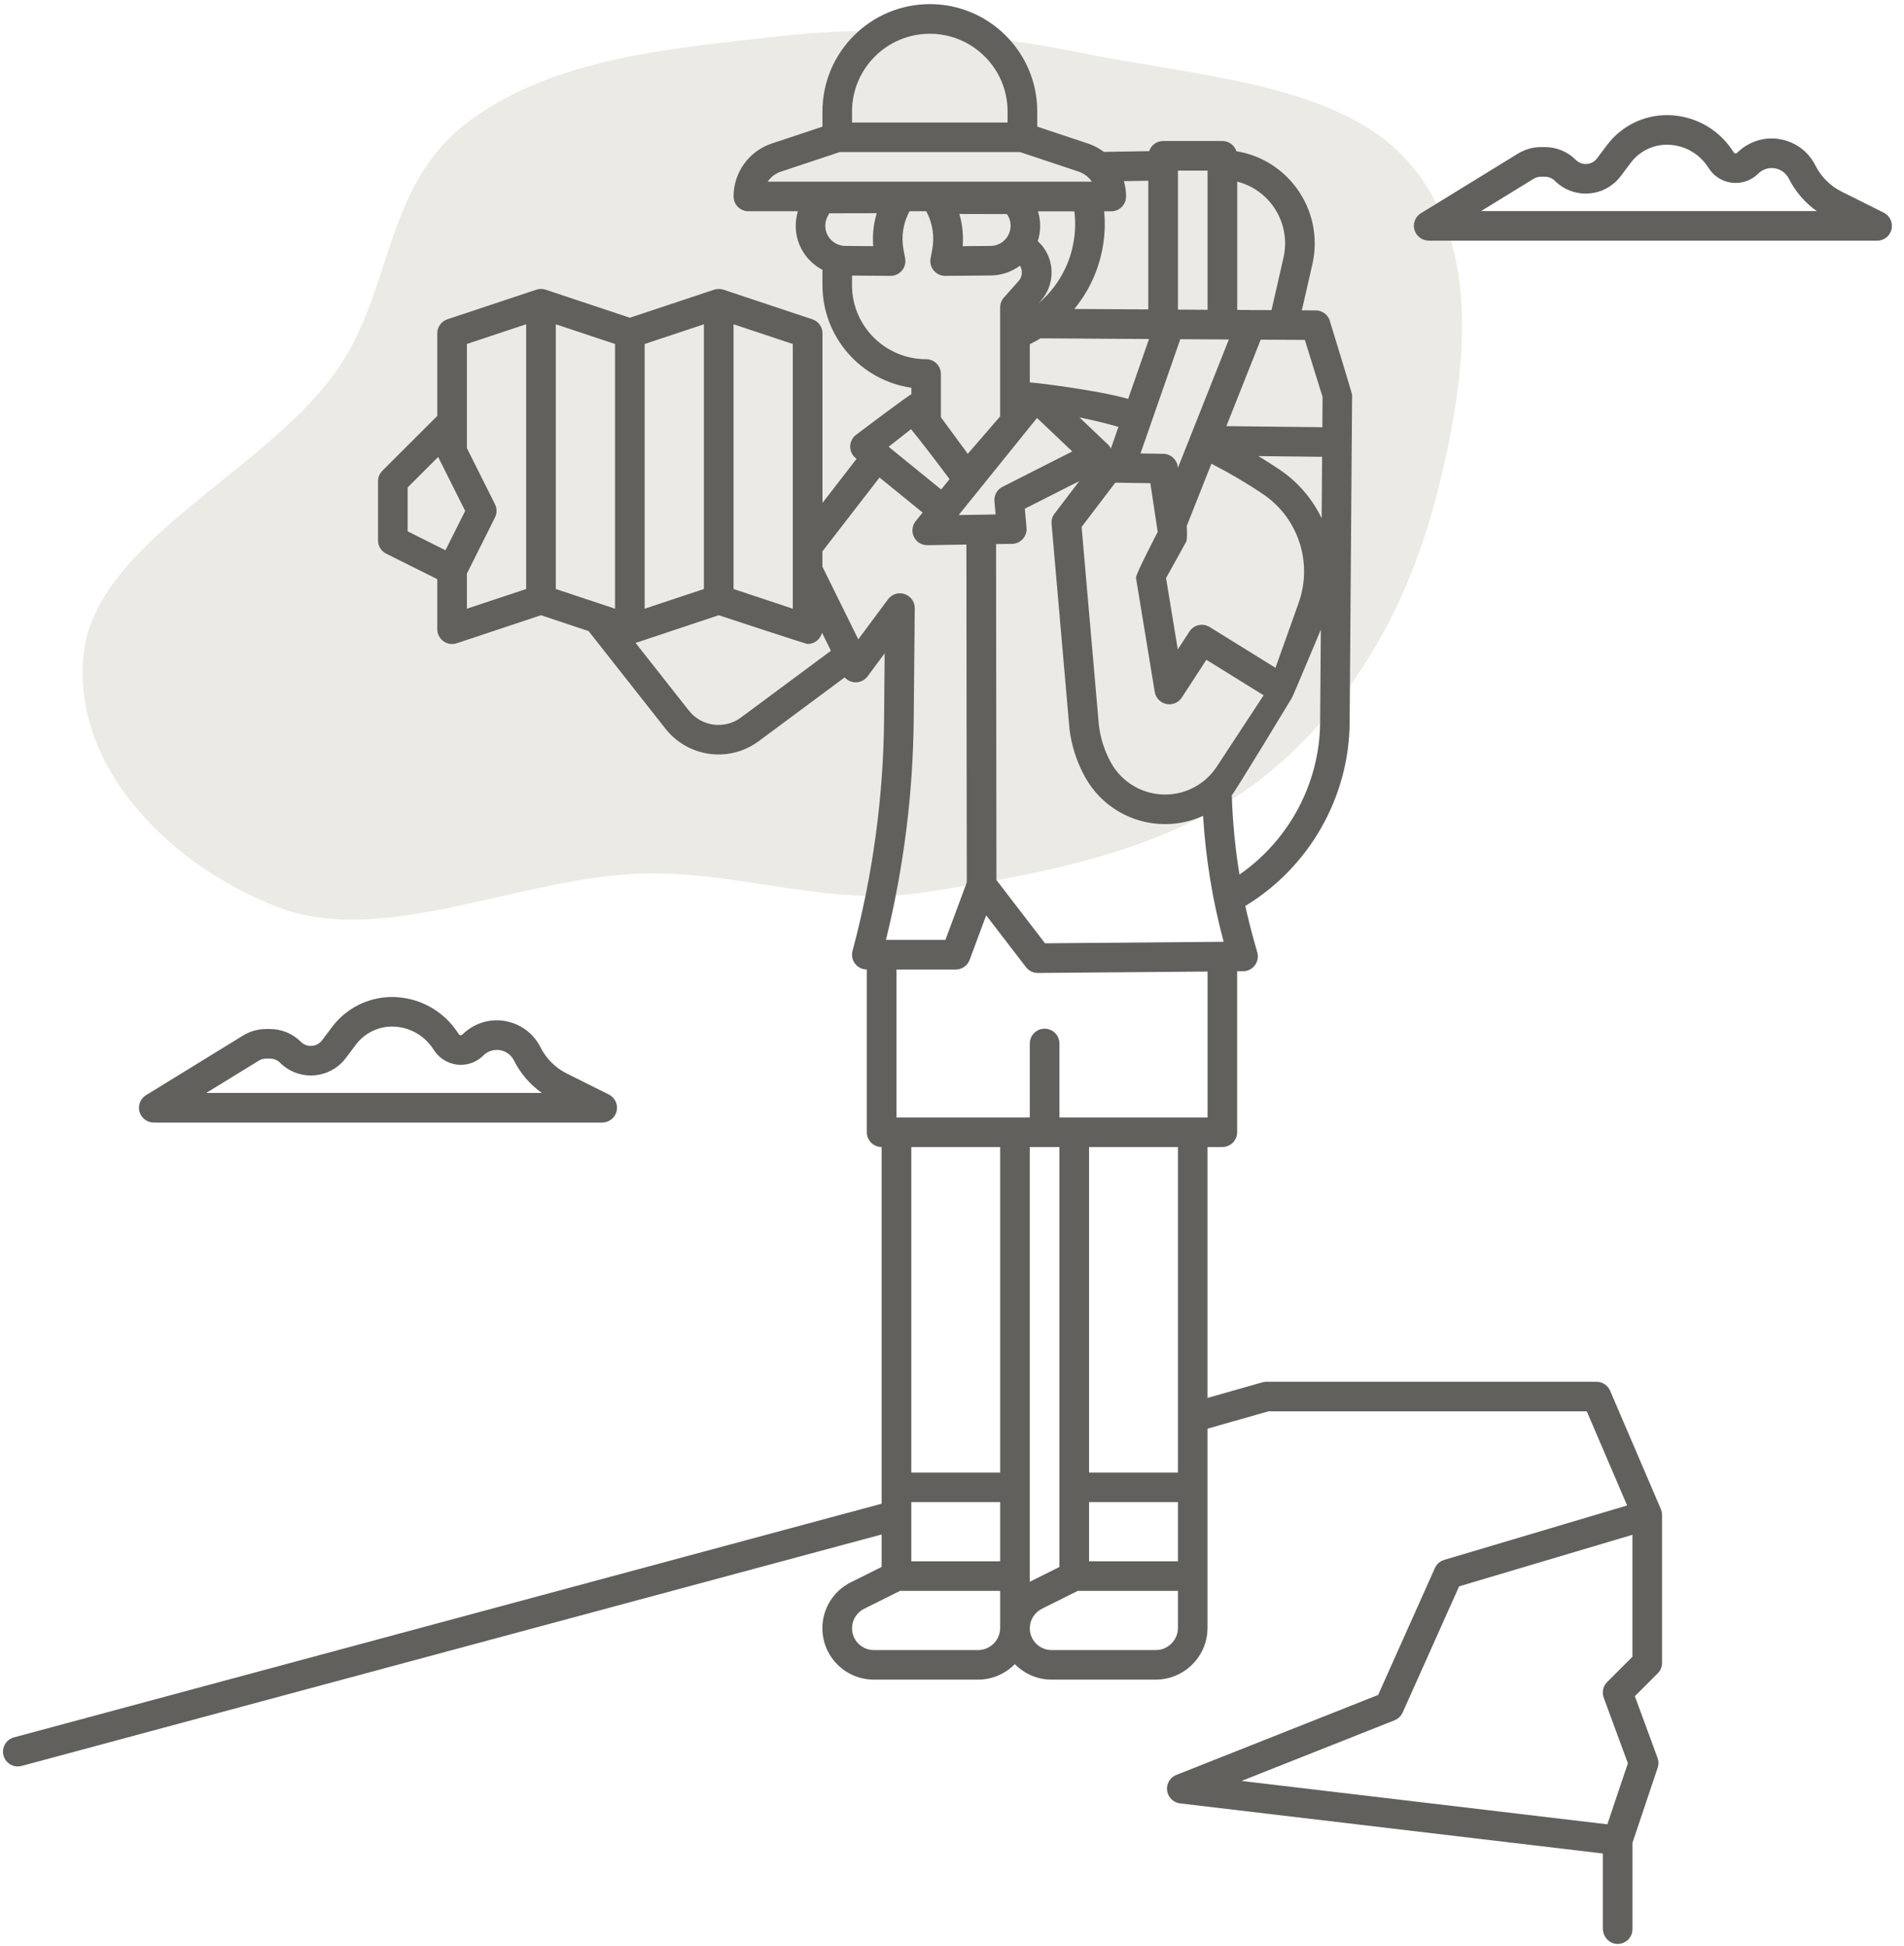 <svg width="320" height="327" viewBox="0 0 320 327" fill="none" xmlns="http://www.w3.org/2000/svg">
<g clip-path="url(#clip0_955_7831)">
<path fill-rule="evenodd" clip-rule="evenodd" d="M155.633 149.931C139.125 152.515 124.709 146.432 108.314 146.802C87.43 147.272 64.394 159.383 46.519 152.389C27.818 145.073 12.04 128.397 14.059 109.925C16.114 91.111 43.991 79.719 56.329 62.616C66.082 49.095 64.381 31.36 78.46 20.647C92.779 9.752 112.542 8.175 130.57 6.126C148.406 4.099 165.232 5.527 181.822 8.901C201.927 12.99 225.74 14.037 237.233 27.817C248.982 41.904 246.476 62.512 242.003 81.057C237.701 98.893 228.99 117.322 212.467 130.498C196.931 142.887 175.602 146.805 155.633 149.931Z" fill="#ECEAE5"/>
<path d="M240.13 40.45H315.476C316.852 40.45 317.966 39.338 317.966 37.964C317.966 37.019 317.43 36.161 316.59 35.739L309.507 32.202C307.603 31.244 306.059 29.703 305.101 27.801C303.078 23.754 298.155 22.113 294.103 24.134C293.313 24.525 292.591 25.047 291.968 25.669C291.819 25.818 291.583 25.818 291.433 25.669C291.415 25.65 291.402 25.631 291.39 25.613L291.128 25.221C288.682 21.548 284.556 19.341 280.137 19.347C276.191 19.353 272.481 21.212 270.104 24.357L268.405 26.62C267.621 27.664 266.139 27.875 265.094 27.092C265 27.024 264.919 26.949 264.838 26.869C263.463 25.489 261.596 24.712 259.641 24.718H258.988C257.631 24.718 256.293 25.097 255.135 25.806L238.816 35.832C237.646 36.553 237.279 38.082 238.001 39.251C238.455 39.984 239.258 40.438 240.123 40.432L240.13 40.45ZM257.749 30.051C258.123 29.821 258.552 29.703 258.988 29.697H259.641C260.27 29.697 260.874 29.945 261.316 30.387C264.185 33.252 268.834 33.252 271.703 30.387C271.946 30.144 272.176 29.877 272.388 29.604L274.087 27.341C275.519 25.445 277.759 24.326 280.137 24.32C282.888 24.32 285.464 25.694 286.989 27.981L287.251 28.366C288.894 30.822 292.217 31.487 294.676 29.852C294.968 29.659 295.242 29.436 295.491 29.187C296.748 27.931 298.784 27.931 300.041 29.187C300.284 29.429 300.489 29.715 300.645 30.02C301.74 32.189 303.346 34.06 305.325 35.471H248.924L257.756 30.045L257.749 30.051Z" fill="#61605D"/>
<path d="M25.862 188.652H101.209C102.584 188.652 103.698 187.539 103.698 186.166C103.698 185.221 103.163 184.363 102.323 183.94L95.24 180.404C93.336 179.446 91.792 177.905 90.834 176.003C88.811 171.956 83.888 170.315 79.836 172.335C79.046 172.727 78.324 173.249 77.701 173.871C77.552 174.02 77.315 174.02 77.166 173.871C77.147 173.852 77.135 173.833 77.116 173.815L76.855 173.429C74.409 169.756 70.282 167.549 65.863 167.555C61.917 167.568 58.208 169.42 55.83 172.565L54.131 174.828C53.347 175.872 51.866 176.084 50.82 175.307C50.727 175.238 50.646 175.164 50.565 175.083C49.19 173.703 47.322 172.932 45.368 172.932H44.721C43.364 172.932 42.026 173.311 40.868 174.02L24.543 184.052C23.373 184.773 23.006 186.303 23.727 187.471C24.182 188.205 24.985 188.658 25.85 188.652H25.862ZM43.488 178.253C43.862 178.023 44.291 177.899 44.733 177.905H45.38C46.009 177.905 46.613 178.153 47.055 178.595C49.924 181.46 54.573 181.46 57.442 178.595C57.691 178.346 57.915 178.085 58.127 177.805L59.826 175.543C61.258 173.647 63.498 172.528 65.876 172.522C68.627 172.522 71.204 173.896 72.728 176.183L72.99 176.568C74.633 179.024 77.956 179.689 80.415 178.054C80.707 177.861 80.981 177.638 81.23 177.389C82.487 176.133 84.523 176.133 85.78 177.389C86.023 177.631 86.228 177.917 86.384 178.228C87.473 180.397 89.085 182.268 91.064 183.679H34.663L43.495 178.253H43.488Z" fill="#61605D"/>
<path d="M279.337 279.458V254.595C279.337 254.259 279.269 253.923 279.138 253.619L270.611 233.728C270.219 232.814 269.317 232.217 268.321 232.217H212.835C212.604 232.217 212.374 232.249 212.156 232.311L201.881 235.232C201.881 235.232 201.893 235.27 201.899 235.288C202.347 236.954 202.615 238.558 202.758 240.149L213.19 237.184H266.684L273.468 253.004L242.722 262.153C242.025 262.358 241.459 262.862 241.16 263.521L231.619 284.848L197.704 298.293C196.429 298.796 195.8 300.245 196.31 301.519C196.646 302.364 197.424 302.961 198.327 303.073L269.385 311.495V324.101C269.385 325.4 270.337 326.556 271.632 326.681C273.12 326.824 274.364 325.661 274.364 324.207V309.693L278.603 297.074C278.783 296.54 278.777 295.956 278.578 295.427L274.763 285.059L278.615 281.211C279.082 280.745 279.343 280.111 279.343 279.452L279.337 279.458ZM274.358 278.433L270.107 282.678C269.423 283.362 269.198 284.388 269.528 285.295L273.593 296.335L270.144 306.591L208.665 299.3L234.382 289.106C234.986 288.869 235.471 288.403 235.739 287.806L245.23 266.598L274.358 257.933V278.433Z" fill="#61605D"/>
<path d="M149.157 252.444L2.31 291.99C0.991 292.369 0.219 293.743 0.599 295.06C0.978 296.378 2.354 297.149 3.673 296.77L149.02 257.653C149.033 255.913 149.07 254.178 149.157 252.444Z" fill="#61605D"/>
<path d="M223.508 53.914C223.185 52.882 222.232 52.173 221.143 52.167L218.797 52.155L220.571 44.391C221.579 39.965 220.62 35.322 217.944 31.655C215.486 28.286 211.857 26.073 207.799 25.414C207.469 24.419 206.548 23.698 205.446 23.698H195.488C194.387 23.698 193.465 24.413 193.136 25.401L185.605 25.526C185.605 25.526 185.555 25.532 185.53 25.532C184.733 24.929 183.825 24.444 182.835 24.115L174.327 21.28V18.719C174.327 8.78 166.23 0.693 156.278 0.693C146.326 0.693 138.228 8.78 138.228 18.719V21.28L129.72 24.115C125.874 25.395 123.291 28.97 123.291 33.016C123.291 34.39 124.405 35.502 125.78 35.502H134.102C133.66 36.963 133.61 38.542 133.996 40.034C134.606 42.377 136.181 44.273 138.228 45.342V47.934C138.228 56.686 144.732 63.953 153.166 65.165V66.277C152.823 66.308 143.836 73.103 143.836 73.103C143.245 73.569 142.896 74.284 142.89 75.036C142.884 75.788 143.22 76.509 143.811 76.981L143.967 77.106L138.234 84.515V56.015C138.234 54.946 137.55 53.995 136.529 53.659L121.592 48.686C121.081 48.519 120.527 48.519 120.017 48.686L105.864 53.398L91.711 48.686C91.2 48.519 90.647 48.519 90.136 48.686L75.199 53.659C74.184 53.995 73.493 54.946 73.493 56.015V69.901L64.263 79.12C63.797 79.586 63.535 80.22 63.535 80.879V90.824C63.535 91.769 64.07 92.627 64.911 93.049L73.493 97.332V105.742C73.493 106.544 73.879 107.29 74.527 107.762C75.174 108.235 76.008 108.359 76.767 108.104L90.92 103.393L98.918 106.053L111.858 122.482C114.005 125.204 117.303 126.796 120.764 126.796C120.907 126.796 121.05 126.796 121.193 126.789C123.484 126.702 125.668 125.932 127.511 124.564L141.963 113.842C142.38 114.302 142.952 114.6 143.587 114.662C144.452 114.737 145.292 114.364 145.809 113.668L148.684 109.801L148.585 120.903C148.467 134.031 146.68 147.115 143.282 159.802C143.083 160.548 143.238 161.344 143.712 161.959C144.185 162.574 144.913 162.929 145.684 162.929V190.279C145.684 191.652 146.799 192.765 148.174 192.765V263.334L142.996 265.92C140.046 267.393 138.216 270.352 138.216 273.64C138.216 278.402 142.093 282.274 146.861 282.274H164.356C166.784 282.274 168.981 281.274 170.561 279.67C172.13 281.274 174.321 282.274 176.736 282.274H194.231C199.036 282.274 202.944 278.371 202.944 273.572V192.765H205.434C206.809 192.765 207.924 191.652 207.924 190.279V163.227H208.938C209.716 163.215 210.444 162.848 210.905 162.226C211.372 161.605 211.521 160.809 211.309 160.063L210.718 157.956C210.189 156.066 209.716 154.164 209.299 152.25C220.035 145.742 226.738 134.006 226.832 121.431L227.243 66.358C227.243 66.103 223.49 53.908 223.49 53.908L223.508 53.914ZM68.514 81.917L73.649 76.788C73.68 76.869 73.718 76.95 73.755 77.031L78.18 85.864L74.869 92.471L68.514 89.295V81.917ZM88.431 98.986L78.472 102.299V96.642C78.472 96.568 78.46 96.499 78.454 96.431L83.19 86.964C83.539 86.262 83.539 85.441 83.19 84.739L78.472 75.315V57.805L88.431 54.492V98.979V98.986ZM218.268 101.298L214.365 112.232L203.305 105.376C202.154 104.661 200.642 104.996 199.907 106.134L197.947 109.142L195.974 97.152L199.341 91.073C199.608 90.594 199.453 88.381 199.453 88.381L203.598 77.932C206.629 79.486 209.542 81.196 212.274 83.042C214.95 84.851 216.973 87.399 218.131 90.414C219.475 93.907 219.519 97.773 218.261 101.298H218.268ZM174.283 70.237L180.215 75.869L168.483 81.817C167.574 82.277 167.039 83.247 167.132 84.26L167.331 86.46C166.242 86.473 164.804 86.498 162.894 86.529L161.12 86.56L174.29 70.237H174.283ZM161.232 35.962L169.236 35.981L169.366 36.192C169.833 36.969 169.97 37.914 169.74 38.791C169.354 40.276 168.016 41.321 166.479 41.333L161.792 41.37C161.941 39.536 161.755 37.709 161.238 35.962H161.232ZM206.529 57.053L197.972 78.61L197.934 78.38C197.754 77.174 196.727 76.279 195.507 76.266L191.679 76.21L198.37 57.003L206.529 57.053ZM193.111 56.972L189.607 67.036C184.534 65.569 173.331 64.189 173.076 64.294V57.849C173.692 57.544 174.296 57.215 174.875 56.86L193.111 56.972ZM187.97 71.741L186.706 75.377C186.582 75.129 186.414 74.893 186.202 74.694L181.428 70.156C183.594 70.585 185.779 71.113 187.97 71.735V71.741ZM192.992 51.999L180.557 51.925C181.74 50.483 182.754 48.898 183.551 47.188C185.256 43.546 185.953 39.512 185.573 35.509H186.768C188.144 35.509 189.258 34.396 189.258 33.022C189.258 32.133 189.127 31.269 188.891 30.443L192.992 30.374V51.999ZM180.557 35.509L180.619 36.006C180.912 39.114 180.37 42.253 179.045 45.087C177.974 47.381 176.412 49.389 174.514 51.005L174.943 50.526C177.159 48.04 177.339 44.285 175.379 41.594C175.092 41.202 174.763 40.854 174.408 40.525C174.458 40.363 174.514 40.208 174.557 40.046C174.943 38.554 174.893 36.976 174.451 35.515H180.563L180.557 35.509ZM167.468 147.899L167.406 91.433C168.781 91.415 169.746 91.402 169.976 91.402C170.481 91.421 171.003 91.278 171.439 90.98C172.192 90.47 172.609 89.593 172.528 88.692L172.236 85.491L181.391 80.854L177.233 86.324C176.86 86.815 176.68 87.43 176.736 88.046L179.735 122.407C179.735 122.407 179.735 122.463 179.742 122.488C180.084 125.329 180.962 128.039 182.343 130.55C185.051 135.473 190.198 138.5 195.806 138.5C195.88 138.5 195.955 138.5 196.03 138.5C198.196 138.469 200.287 137.978 202.198 137.108C202.633 144.256 203.791 151.361 205.658 158.279L175.634 158.528L167.468 147.899ZM204.5 128.841C202.608 131.725 199.415 133.478 195.961 133.527C192.133 133.583 188.561 131.526 186.706 128.151C185.642 126.217 184.964 124.123 184.69 121.929L181.783 88.561L187.441 81.121L193.335 81.202L194.573 89.401C194.573 89.401 190.833 96.549 190.92 97.102L194.075 116.278C194.243 117.291 195.015 118.1 196.023 118.311C197.032 118.522 198.065 118.093 198.619 117.235L202.751 110.883L212.374 116.85L204.5 128.841ZM215.069 78.927C213.911 78.144 212.71 77.391 211.496 76.652L222.201 76.77L222.126 87.113C220.546 83.806 218.131 80.997 215.069 78.927ZM222.282 66.719L222.245 71.797L206.112 71.617L211.882 57.084L219.301 57.128L222.282 66.713V66.719ZM213.923 34.582C215.753 37.087 216.407 40.258 215.716 43.285L213.699 52.124L207.936 52.087V30.523C210.326 31.139 212.436 32.544 213.923 34.582ZM202.951 28.671V52.062L197.972 52.031V28.671H202.951ZM143.201 18.726C143.201 11.528 149.064 5.672 156.271 5.672C163.479 5.672 169.342 11.528 169.342 18.726V20.59H143.201V18.726ZM131.289 28.833L141.116 25.557H171.427L181.254 28.833C182.194 29.143 182.978 29.753 183.507 30.53H129.023C129.552 29.753 130.336 29.143 131.276 28.833H131.289ZM146.761 41.37L142.075 41.333C140.537 41.321 139.199 40.276 138.813 38.791C138.583 37.914 138.72 36.969 139.187 36.192C139.205 36.167 139.218 36.136 139.23 36.111L139.373 35.85L147.352 35.832C146.805 37.616 146.606 39.487 146.761 41.364V41.37ZM143.201 47.94V46.312L149.662 46.362H149.68C150.421 46.362 151.118 46.032 151.591 45.467C152.07 44.895 152.263 44.142 152.126 43.409L151.859 42.004C151.435 39.767 151.79 37.492 152.854 35.502H155.674C156.738 37.492 157.099 39.767 156.67 42.004L156.402 43.409C156.265 44.142 156.458 44.895 156.937 45.467C157.41 46.032 158.107 46.362 158.848 46.362H158.867L166.503 46.299C168.327 46.287 170.032 45.678 171.42 44.646C171.918 45.448 171.837 46.505 171.209 47.213L168.719 50.01C168.315 50.464 168.091 51.055 168.091 51.664V69.976L162.651 76.273L158.132 70.119V62.852C158.132 61.479 157.018 60.366 155.643 60.366C148.778 60.366 143.195 54.79 143.195 47.934L143.201 47.94ZM153.116 72.127C154.628 73.96 157.205 77.323 159.589 80.524L158.182 82.265L149.35 75.085L153.116 72.12V72.127ZM123.285 54.498L133.243 57.811V102.299L123.285 98.986V54.498ZM108.347 57.811L118.306 54.498V98.986L108.347 102.299V57.811ZM93.41 54.498L103.368 57.811V102.299L93.41 98.986V54.498ZM124.542 120.58C123.509 121.344 122.289 121.773 121 121.823C118.965 121.904 117.023 120.996 115.772 119.411L106.822 108.048L120.795 103.393C120.795 103.393 135.471 108.229 135.732 108.229C136.249 108.229 136.759 108.067 137.189 107.762C137.674 107.414 138.01 106.905 138.154 106.333L139.654 109.366L124.548 120.573L124.542 120.58ZM144.247 107.439L138.222 95.237V92.658L147.819 80.251L155.064 86.137L153.9 87.579C153.296 88.332 153.178 89.363 153.601 90.234C154.018 91.085 154.89 91.626 155.836 91.626C155.848 91.626 155.861 91.626 155.879 91.626C157.852 91.595 160.205 91.551 162.421 91.514L162.483 148.303L158.892 157.962H148.896C151.877 145.86 153.446 133.422 153.564 120.953L153.738 102.218C153.751 101.142 153.06 100.179 152.039 99.837C151.018 99.495 149.892 99.85 149.251 100.714L144.247 107.445V107.439ZM197.972 262.39H183.034V252.444H197.972V262.39ZM178.055 192.771V263.341L173.076 265.827V192.771H178.055ZM153.159 252.444H168.097V262.39H153.159V252.444ZM168.097 247.471H153.159V192.771H168.097V247.471ZM164.362 277.308H146.867C144.844 277.308 143.201 275.667 143.201 273.647C143.201 272.254 143.979 270.999 145.224 270.371L151.255 267.362H168.097V273.578C168.097 275.636 166.423 277.308 164.362 277.308ZM197.972 273.578C197.972 275.636 196.297 277.308 194.237 277.308H176.742C174.719 277.308 173.076 275.667 173.076 273.647C173.076 272.254 173.854 270.999 175.099 270.371L181.13 267.362H197.972V273.578ZM197.972 247.471H183.034V192.771H197.972V247.471ZM202.951 187.799H178.055V175.367C178.055 173.993 176.941 172.88 175.565 172.88C174.19 172.88 173.076 173.993 173.076 175.367V187.799H150.67V162.935H160.628C161.667 162.935 162.601 162.288 162.962 161.313L165.744 153.829L172.441 162.543C172.914 163.159 173.642 163.513 174.414 163.513H174.433L202.951 163.277V187.799ZM208.316 146.972C207.594 142.565 207.158 138.109 207.027 133.639C207.625 132.999 217.172 117.204 217.172 117.204C217.272 117.055 221.99 105.817 221.99 105.817L221.871 121.4C221.797 131.625 216.656 141.198 208.316 146.972Z" fill="#61605D"/>
</g>
<defs>
<clipPath id="clip0_955_7831">
<rect width="319" height="326" fill="white" transform="translate(0.5 0.699)"/>
</clipPath>
</defs>
</svg>
